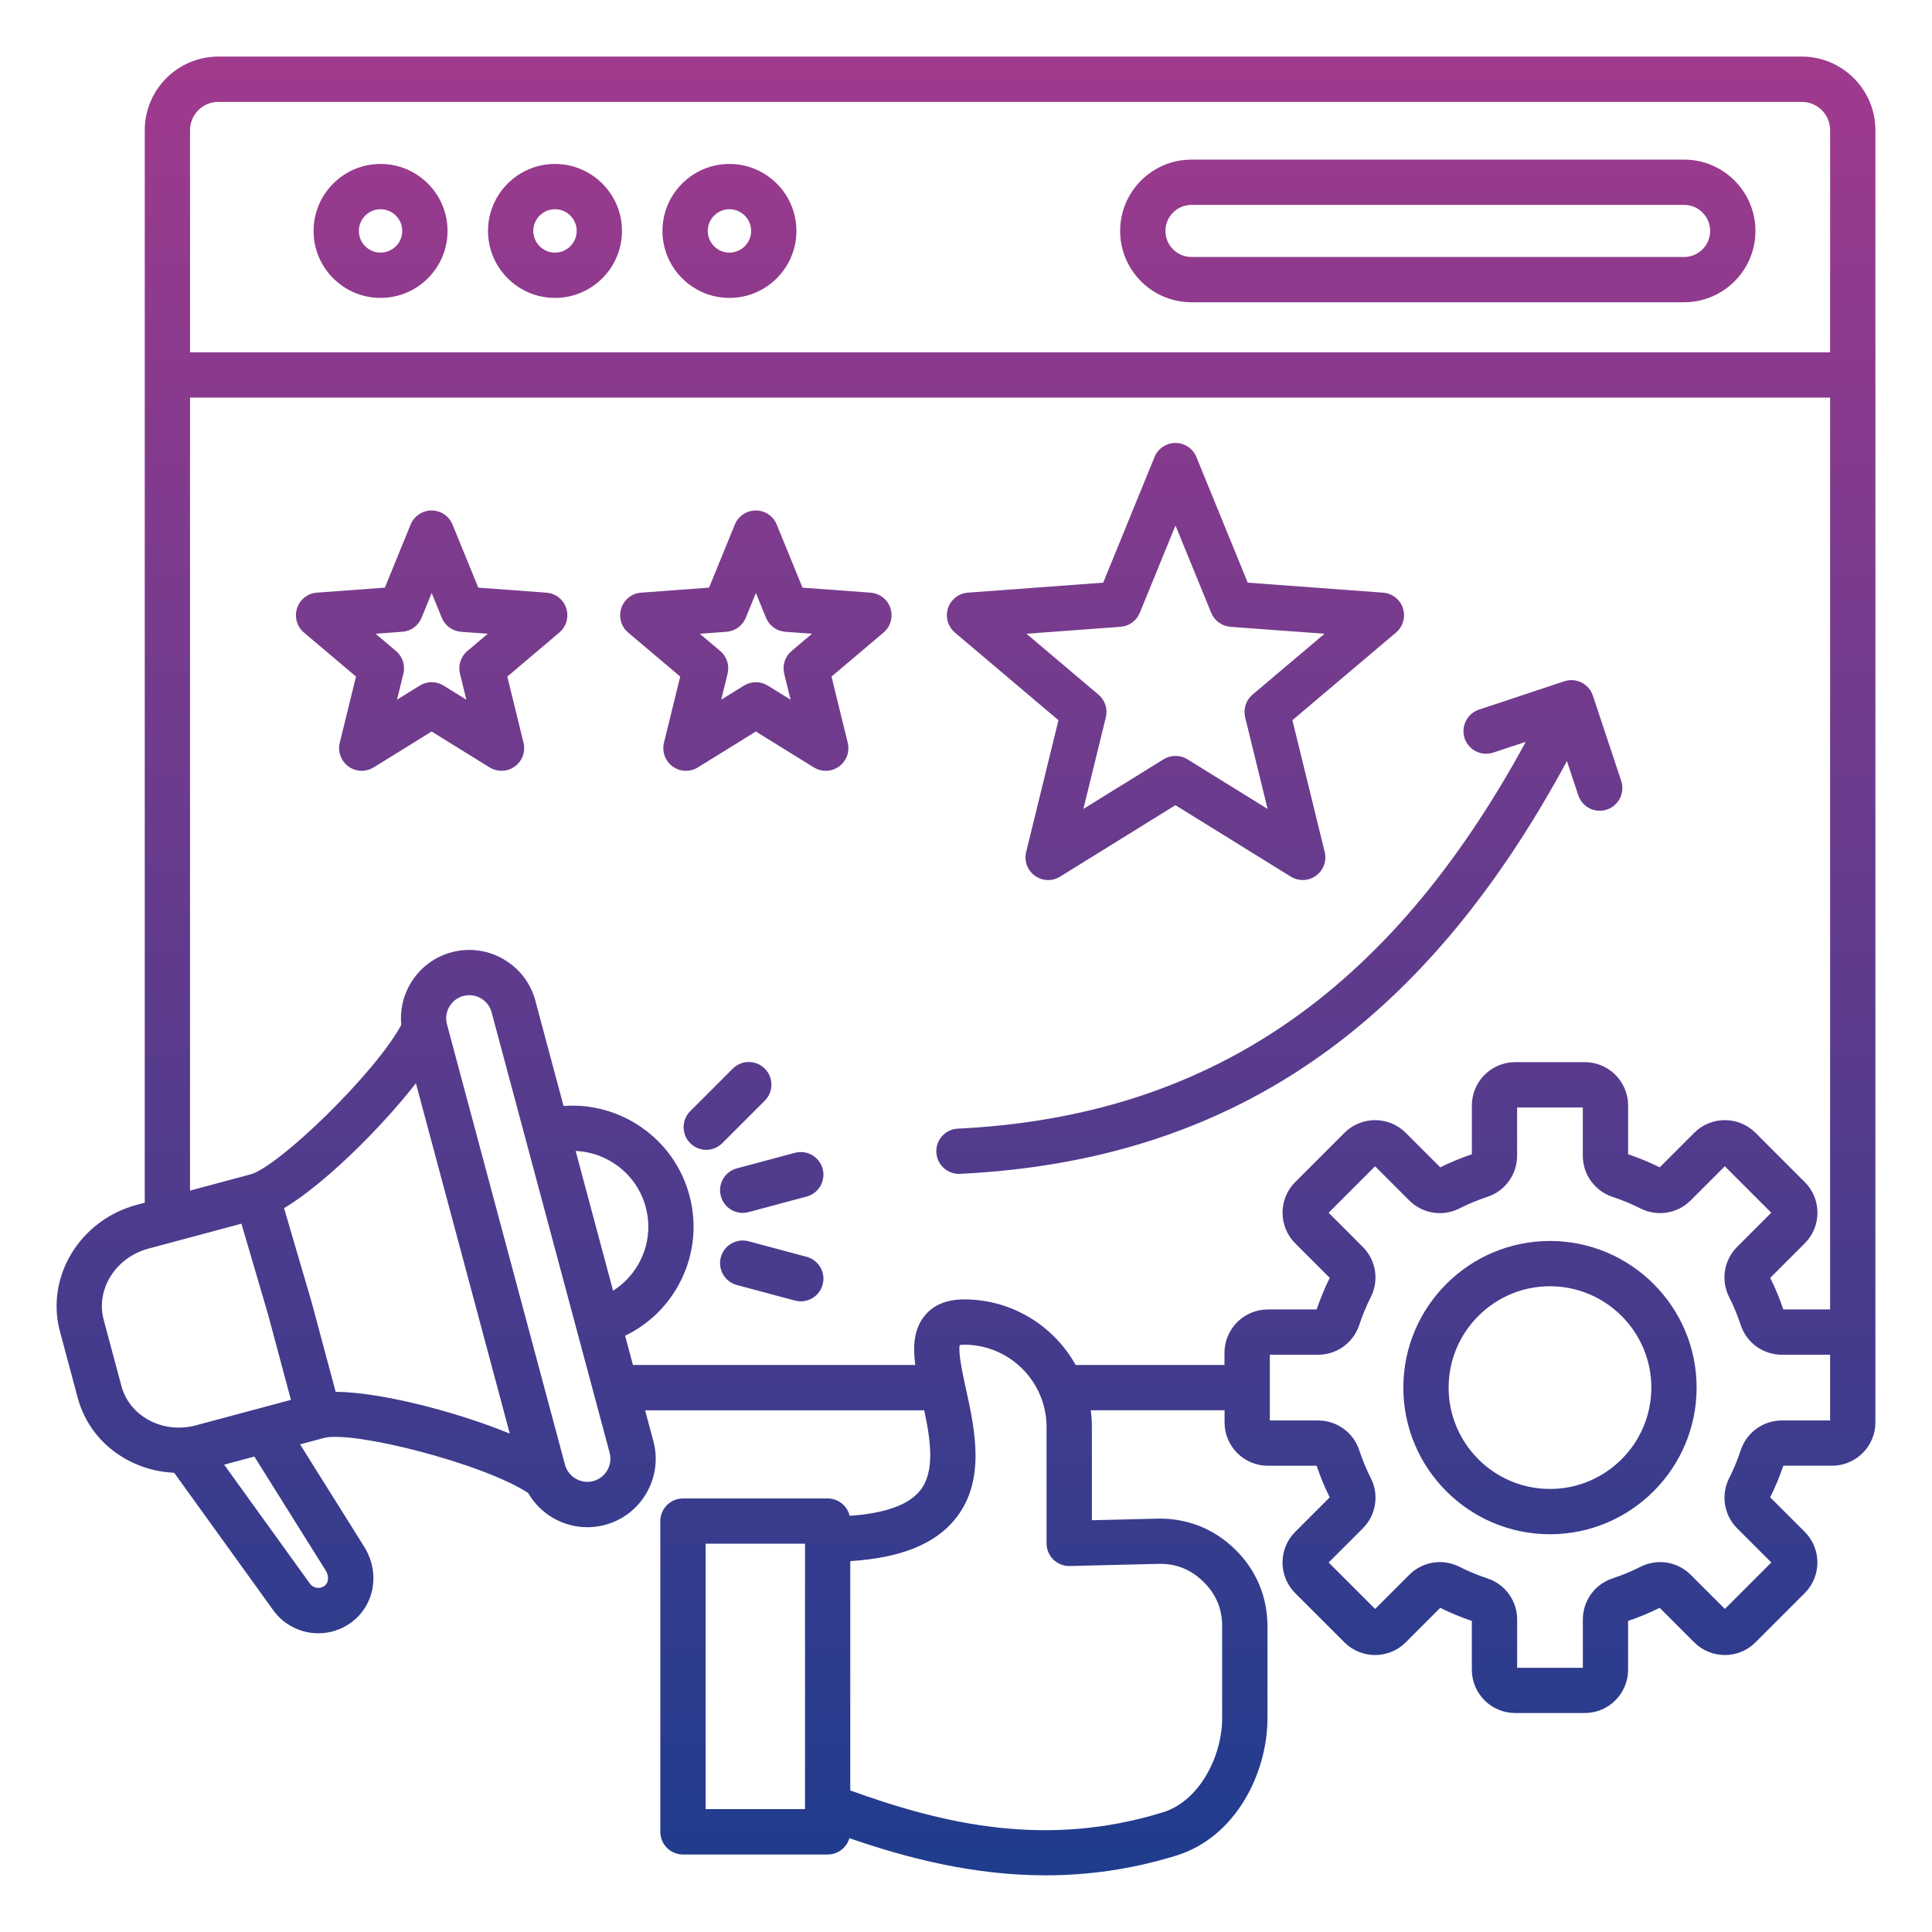 <svg id="Layer_1" enable-background="new 0 0 512 512" viewBox="0 0 512 512" xmlns="http://www.w3.org/2000/svg" xmlns:xlink="http://www.w3.org/1999/xlink"><linearGradient id="SVGID_1_" gradientUnits="userSpaceOnUse" x1="255.999" x2="255.999" y1="15" y2="496.962"><stop offset="0" stop-color="#a03a8d"/><stop offset="1" stop-color="#1f3c8d"/></linearGradient><path d="m254.43 311.08c-.1 0-.2.01-.3.01-3.18 0-5.83-2.5-5.99-5.71-.16-3.31 2.39-6.12 5.7-6.28 66.22-3.21 114.33-35.89 150.51-102.51l-8.62 2.86c-3.15 1.04-6.54-.66-7.59-3.8-1.04-3.14.66-6.54 3.8-7.59l22.61-7.51c1.51-.5 3.16-.38 4.58.33s2.5 1.96 3 3.47l7.51 22.61c1.04 3.14-.66 6.54-3.8 7.59-.63.21-1.27.31-1.89.31-2.51 0-4.86-1.59-5.69-4.11l-3.01-9.06c-38.35 71.08-89.74 105.94-160.82 109.39zm242.57-276.58v324 18.45c0 6.33-5.15 11.48-11.48 11.48h-12.93c-.96 2.85-2.12 5.66-3.47 8.37l9.15 9.15c4.48 4.48 4.48 11.76 0 16.24l-13.05 13.05c-4.48 4.48-11.76 4.48-16.24 0l-9.15-9.15c-2.71 1.35-5.52 2.52-8.37 3.47v12.93c0 6.33-5.15 11.48-11.48 11.48h-18.45c-6.33 0-11.48-5.15-11.48-11.48v-12.93c-2.86-.96-5.67-2.12-8.37-3.47l-9.15 9.15c-4.48 4.48-11.76 4.48-16.24 0l-13.05-13.04c-4.48-4.48-4.48-11.76 0-16.24l9.15-9.15c-1.35-2.7-2.51-5.51-3.47-8.37h-12.92c-6.33 0-11.48-5.15-11.48-11.48v-3.22h-35.46c.19 1.46.3 2.94.3 4.45v24.69l17.28-.42c7.85-.18 15.01 2.61 20.64 8.11s8.61 12.57 8.61 20.44v24.36c0 14.37-8.3 31.48-24.16 36.38-12.02 3.71-23.58 5.23-34.63 5.23-18.9 0-36.31-4.42-52-9.84-.73 2.49-3.03 4.32-5.76 4.32h-38.35c-3.31 0-6-2.69-6-6v-82.35c0-3.31 2.69-6 6-6h38.35c2.83 0 5.2 1.96 5.83 4.6 9.32-.64 15.6-2.88 18.67-6.7 4.01-4.99 2.77-13.33 1.1-21.26h-73.98l2.19 8.17c1.25 4.66.6 9.54-1.82 13.74-2.43 4.2-6.33 7.2-10.99 8.45-1.55.42-3.13.62-4.7.62-3.14 0-6.25-.83-9.05-2.44-2.81-1.62-5.07-3.92-6.64-6.65-12.01-7.84-46.21-16.52-54.04-14.58l-6.39 1.71 16.97 27.09c4.34 6.93 2.82 15.62-3.54 20.21-2.6 1.87-5.6 2.77-8.58 2.77-4.57 0-9.08-2.12-11.95-6.1l-26.26-36.44c-4.33-.18-8.56-1.32-12.42-3.41-6.59-3.57-11.26-9.41-13.15-16.47l-4.7-17.55c-3.88-14.47 5.26-29.53 20.36-33.58l2.11-.57v-284.22c0-10.75 8.75-19.5 19.5-19.5h419.64c10.75 0 19.5 8.75 19.5 19.5zm-446.64 0v58.86h434.64v-58.86c0-4.13-3.36-7.5-7.5-7.5h-419.64c-4.13 0-7.5 3.36-7.5 7.5zm-10.91 341.84c3.77 2.04 8.19 2.53 12.46 1.39l25.19-6.75-6.06-22.63-7.06-24.06-24.62 6.6c-8.71 2.33-14.04 10.8-11.88 18.88l4.7 17.55c1.03 3.84 3.61 7.04 7.27 9.02zm27.96 9.66-8.01 2.15 22.76 31.56c.86 1.19 2.59 1.47 3.78.61 1.33-.96 1.19-2.83.39-4.1zm15.2-40.82 6.34 23.66c11.92.09 31.94 5.25 46.15 11.08l-24.88-92.85c-9.51 12.2-24.58 26.95-34.94 33.11l7.29 24.86c.01.05.03.09.04.14zm78.95 39.82-31.28-116.73c-.73-2.73-3.21-4.54-5.92-4.54-.52 0-1.05.07-1.58.21-1.57.42-2.88 1.44-3.71 2.86-.82 1.42-1.04 3.07-.62 4.64l31.28 116.73c.42 1.57 1.44 2.88 2.86 3.71 1.43.82 3.07 1.04 4.64.62s2.88-1.44 3.71-2.86c.82-1.42 1.04-3.07.62-4.64zm7.55-49.87c2.68-4.65 3.4-10.06 2.01-15.24-2.33-8.68-10.03-14.51-18.57-14.87l9.92 37.03c2.72-1.71 4.99-4.06 6.64-6.92zm44.23 73.96h-26.35v70.35h26.35zm70.16 5.92c-1.63.05-3.18-.58-4.34-1.7-1.16-1.13-1.81-2.68-1.81-4.29v-30.83c0-12.04-9.79-21.83-21.83-21.83-.57 0-.95.05-1.18.09-.46 1.99.79 7.72 1.64 11.59 2.38 10.85 5.34 24.35-2.8 34.47-5.38 6.69-14.53 10.38-27.85 11.2v60.78c24.8 8.96 51.97 15.33 82.85 5.79 9.83-3.04 15.7-15.05 15.7-24.91v-24.37c0-4.7-1.63-8.57-4.99-11.85s-7.28-4.84-11.97-4.71zm52.5-67.99h12.93c.96-2.86 2.12-5.67 3.47-8.37l-9.15-9.15c-2.17-2.17-3.36-5.05-3.36-8.12s1.19-5.95 3.36-8.12l13.05-13.05c4.48-4.48 11.76-4.48 16.24 0l9.15 9.15c2.7-1.35 5.51-2.51 8.37-3.47v-12.93c0-6.33 5.15-11.48 11.48-11.48h18.45c6.33 0 11.48 5.15 11.48 11.48v12.93c2.86.96 5.67 2.12 8.37 3.47l9.15-9.15c4.48-4.48 11.76-4.48 16.24 0l13.05 13.05c2.17 2.16 3.36 5.05 3.36 8.12s-1.19 5.96-3.36 8.12l-9.15 9.15c1.35 2.7 2.51 5.51 3.47 8.37h12.4v-241.66h-434.64v210.16l16.08-4.31c7.59-2.18 33.07-26.85 39.9-39.61-.36-3.73.42-7.47 2.34-10.79 2.43-4.2 6.33-7.2 10.99-8.45s9.55-.6 13.75 1.82c4.2 2.43 7.2 6.33 8.45 10.99l7.48 27.92c15.06-1.11 29.3 8.58 33.35 23.69 2.22 8.28 1.08 16.92-3.21 24.35-3.27 5.66-8.07 10.08-13.83 12.85l2.08 7.75h74.82c-.66-5.07-.37-9.49 2.44-12.99 2.34-2.92 5.88-4.39 10.52-4.39 12.68 0 23.75 7.02 29.54 17.38h39.44v-3.23c.01-6.33 5.16-11.48 11.5-11.48zm149 12h-12.79c-4.97 0-9.36-3.17-10.91-7.9-.83-2.52-1.86-5.01-3.06-7.38-2.25-4.44-1.4-9.79 2.12-13.31l9.05-9.05-12.31-12.31-9.05 9.05c-3.52 3.52-8.87 4.37-13.31 2.13-2.37-1.2-4.86-2.23-7.38-3.06-4.72-1.55-7.9-5.94-7.9-10.91v-12.79h-17.41v12.79c0 4.97-3.17 9.36-7.9 10.91-2.52.83-5.01 1.86-7.38 3.06-4.44 2.25-9.79 1.39-13.31-2.12l-9.05-9.05-12.31 12.31 9.05 9.05c3.52 3.52 4.37 8.87 2.13 13.3-1.2 2.38-2.23 4.86-3.06 7.38-1.55 4.72-5.94 7.9-10.91 7.9h-12.79v17.42h12.79c4.97 0 9.36 3.17 10.91 7.9.83 2.52 1.86 5 3.06 7.38 2.25 4.44 1.4 9.79-2.12 13.31l-9.05 9.05 12.31 12.31 9.05-9.05c3.52-3.52 8.87-4.37 13.31-2.12 2.37 1.2 4.86 2.23 7.38 3.06 4.72 1.55 7.9 5.94 7.9 10.91v12.79h17.41v-12.79c0-4.97 3.17-9.35 7.9-10.91 2.52-.83 5-1.86 7.38-3.06 4.44-2.25 9.79-1.4 13.31 2.12l9.05 9.05 12.31-12.31-9.05-9.05c-3.52-3.52-4.37-8.87-2.12-13.31 1.2-2.38 2.23-4.86 3.06-7.38 1.55-4.72 5.94-7.9 10.91-7.9h12.78zm-334.94-197.83c.75 2.32.03 4.86-1.83 6.44l-13.79 11.67 4.3 17.54c.58 2.37-.33 4.85-2.3 6.28s-4.61 1.53-6.69.25l-15.36-9.51-15.36 9.51c-.97.6-2.07.9-3.16.9-1.24 0-2.48-.38-3.53-1.15-1.97-1.43-2.88-3.92-2.3-6.28l4.3-17.54-13.79-11.67c-1.86-1.57-2.58-4.12-1.83-6.44s2.83-3.95 5.26-4.13l18.01-1.33 6.83-16.72c.92-2.26 3.12-3.73 5.55-3.73s4.63 1.47 5.55 3.73l6.83 16.72 18.02 1.33c2.46.18 4.54 1.81 5.29 4.13zm-20.79 6.76-7.08-.52c-2.27-.17-4.25-1.61-5.11-3.71l-2.68-6.57-2.68 6.57c-.86 2.11-2.84 3.55-5.11 3.71l-7.08.52 5.42 4.58c1.74 1.47 2.49 3.8 1.95 6.01l-1.69 6.89 6.03-3.74c.97-.6 2.06-.9 3.16-.9s2.19.3 3.16.9l6.03 3.74-1.69-6.89c-.54-2.21.21-4.54 1.95-6.01zm106.71-6.76c.75 2.32.03 4.86-1.83 6.44l-13.79 11.67 4.3 17.54c.58 2.37-.33 4.85-2.3 6.28-1.05.76-2.29 1.15-3.53 1.15-1.09 0-2.19-.3-3.16-.9l-15.36-9.51-15.36 9.51c-2.07 1.29-4.71 1.19-6.69-.25s-2.88-3.92-2.3-6.28l4.3-17.54-13.79-11.67c-1.86-1.57-2.58-4.12-1.83-6.44s2.83-3.95 5.26-4.13l18.01-1.33 6.83-16.72c.92-2.26 3.12-3.73 5.55-3.73s4.63 1.47 5.55 3.73l6.83 16.72 18.01 1.33c2.47.18 4.55 1.81 5.3 4.13zm-20.79 6.76-7.08-.52c-2.27-.17-4.25-1.61-5.11-3.71l-2.68-6.57-2.68 6.57c-.86 2.11-2.84 3.55-5.11 3.71l-7.08.52 5.42 4.58c1.74 1.47 2.49 3.8 1.95 6.01l-1.69 6.89 6.03-3.74c1.94-1.2 4.38-1.2 6.32 0l6.03 3.74-1.69-6.89c-.54-2.21.21-4.54 1.95-6.01zm36.04-6.76c.75-2.32 2.83-3.95 5.26-4.13l35.87-2.65 13.6-33.29c.92-2.26 3.12-3.73 5.55-3.73s4.63 1.47 5.55 3.73l13.6 33.29 35.87 2.65c2.43.18 4.51 1.81 5.26 4.13s.03 4.86-1.83 6.44l-27.46 23.23 8.56 34.93c.58 2.37-.33 4.85-2.3 6.28-1.05.76-2.29 1.15-3.53 1.15-1.09 0-2.19-.3-3.16-.9l-30.57-18.94-30.57 18.94c-2.07 1.29-4.71 1.19-6.69-.25s-2.88-3.92-2.3-6.28l8.56-34.93-27.46-23.23c-1.84-1.58-2.56-4.12-1.81-6.44zm20.79 6.76 19.09 16.14c1.74 1.47 2.49 3.8 1.95 6.01l-5.95 24.28 21.25-13.16c.97-.6 2.06-.9 3.16-.9s2.19.3 3.16.9l21.25 13.16-5.95-24.28c-.54-2.21.21-4.54 1.95-6.01l19.09-16.14-24.93-1.84c-2.27-.17-4.25-1.61-5.11-3.71l-9.46-23.14-9.46 23.14c-.86 2.11-2.84 3.55-5.11 3.71zm177.6 199.78c0 21.43-17.43 38.86-38.86 38.86s-38.86-17.43-38.86-38.86 17.43-38.86 38.86-38.86c21.42 0 38.86 17.43 38.86 38.86zm-12 0c0-14.81-12.05-26.86-26.86-26.86s-26.86 12.05-26.86 26.86 12.05 26.86 26.86 26.86 26.86-12.05 26.86-26.86zm-226.96-62.22-15.39 4.12c-3.2.86-5.1 4.15-4.24 7.35.72 2.68 3.14 4.45 5.79 4.45.51 0 1.04-.07 1.56-.21l15.39-4.12c3.2-.86 5.1-4.15 4.24-7.35s-4.15-5.09-7.35-4.24zm3.11 27.56-15.39-4.12c-3.2-.85-6.49 1.04-7.35 4.24s1.04 6.49 4.24 7.35l15.39 4.12c.52.14 1.04.21 1.56.21 2.65 0 5.07-1.77 5.79-4.45.86-3.2-1.04-6.49-4.24-7.35zm-11.09-41.38c2.34-2.34 2.34-6.14 0-8.49s-6.14-2.34-8.49 0l-11.27 11.27c-2.34 2.34-2.34 6.14 0 8.49 1.17 1.17 2.71 1.76 4.24 1.76 1.54 0 3.07-.59 4.24-1.76zm94.17-230.49c0-10.42 8.48-18.9 18.9-18.9h130.56c10.42 0 18.9 8.48 18.9 18.9s-8.48 18.9-18.9 18.9h-130.56c-10.42.01-18.9-8.47-18.9-18.9zm12 0c0 3.81 3.1 6.9 6.9 6.9h130.56c3.81 0 6.9-3.1 6.9-6.9s-3.1-6.9-6.9-6.9h-130.56c-3.81 0-6.9 3.1-6.9 6.9zm-225.75 0c0-9.79 7.96-17.75 17.75-17.75s17.75 7.96 17.75 17.75-7.96 17.75-17.75 17.75-17.75-7.96-17.75-17.75zm12 0c0 3.17 2.58 5.75 5.75 5.75s5.75-2.58 5.75-5.75-2.58-5.75-5.75-5.75-5.75 2.58-5.75 5.75zm34.23 0c0-9.79 7.96-17.75 17.75-17.75s17.75 7.96 17.75 17.75-7.96 17.75-17.75 17.75c-9.78.01-17.75-7.96-17.75-17.75zm12 0c0 3.17 2.58 5.75 5.75 5.75s5.75-2.58 5.75-5.75-2.58-5.75-5.75-5.75-5.75 2.58-5.75 5.75zm34.23 0c0-9.79 7.96-17.75 17.75-17.75s17.75 7.96 17.75 17.75-7.96 17.75-17.75 17.75c-9.78.01-17.75-7.96-17.75-17.75zm12 0c0 3.17 2.58 5.75 5.75 5.75s5.75-2.58 5.75-5.75-2.58-5.75-5.75-5.75-5.75 2.58-5.75 5.75z" fill="url(#SVGID_1_)"/></svg>